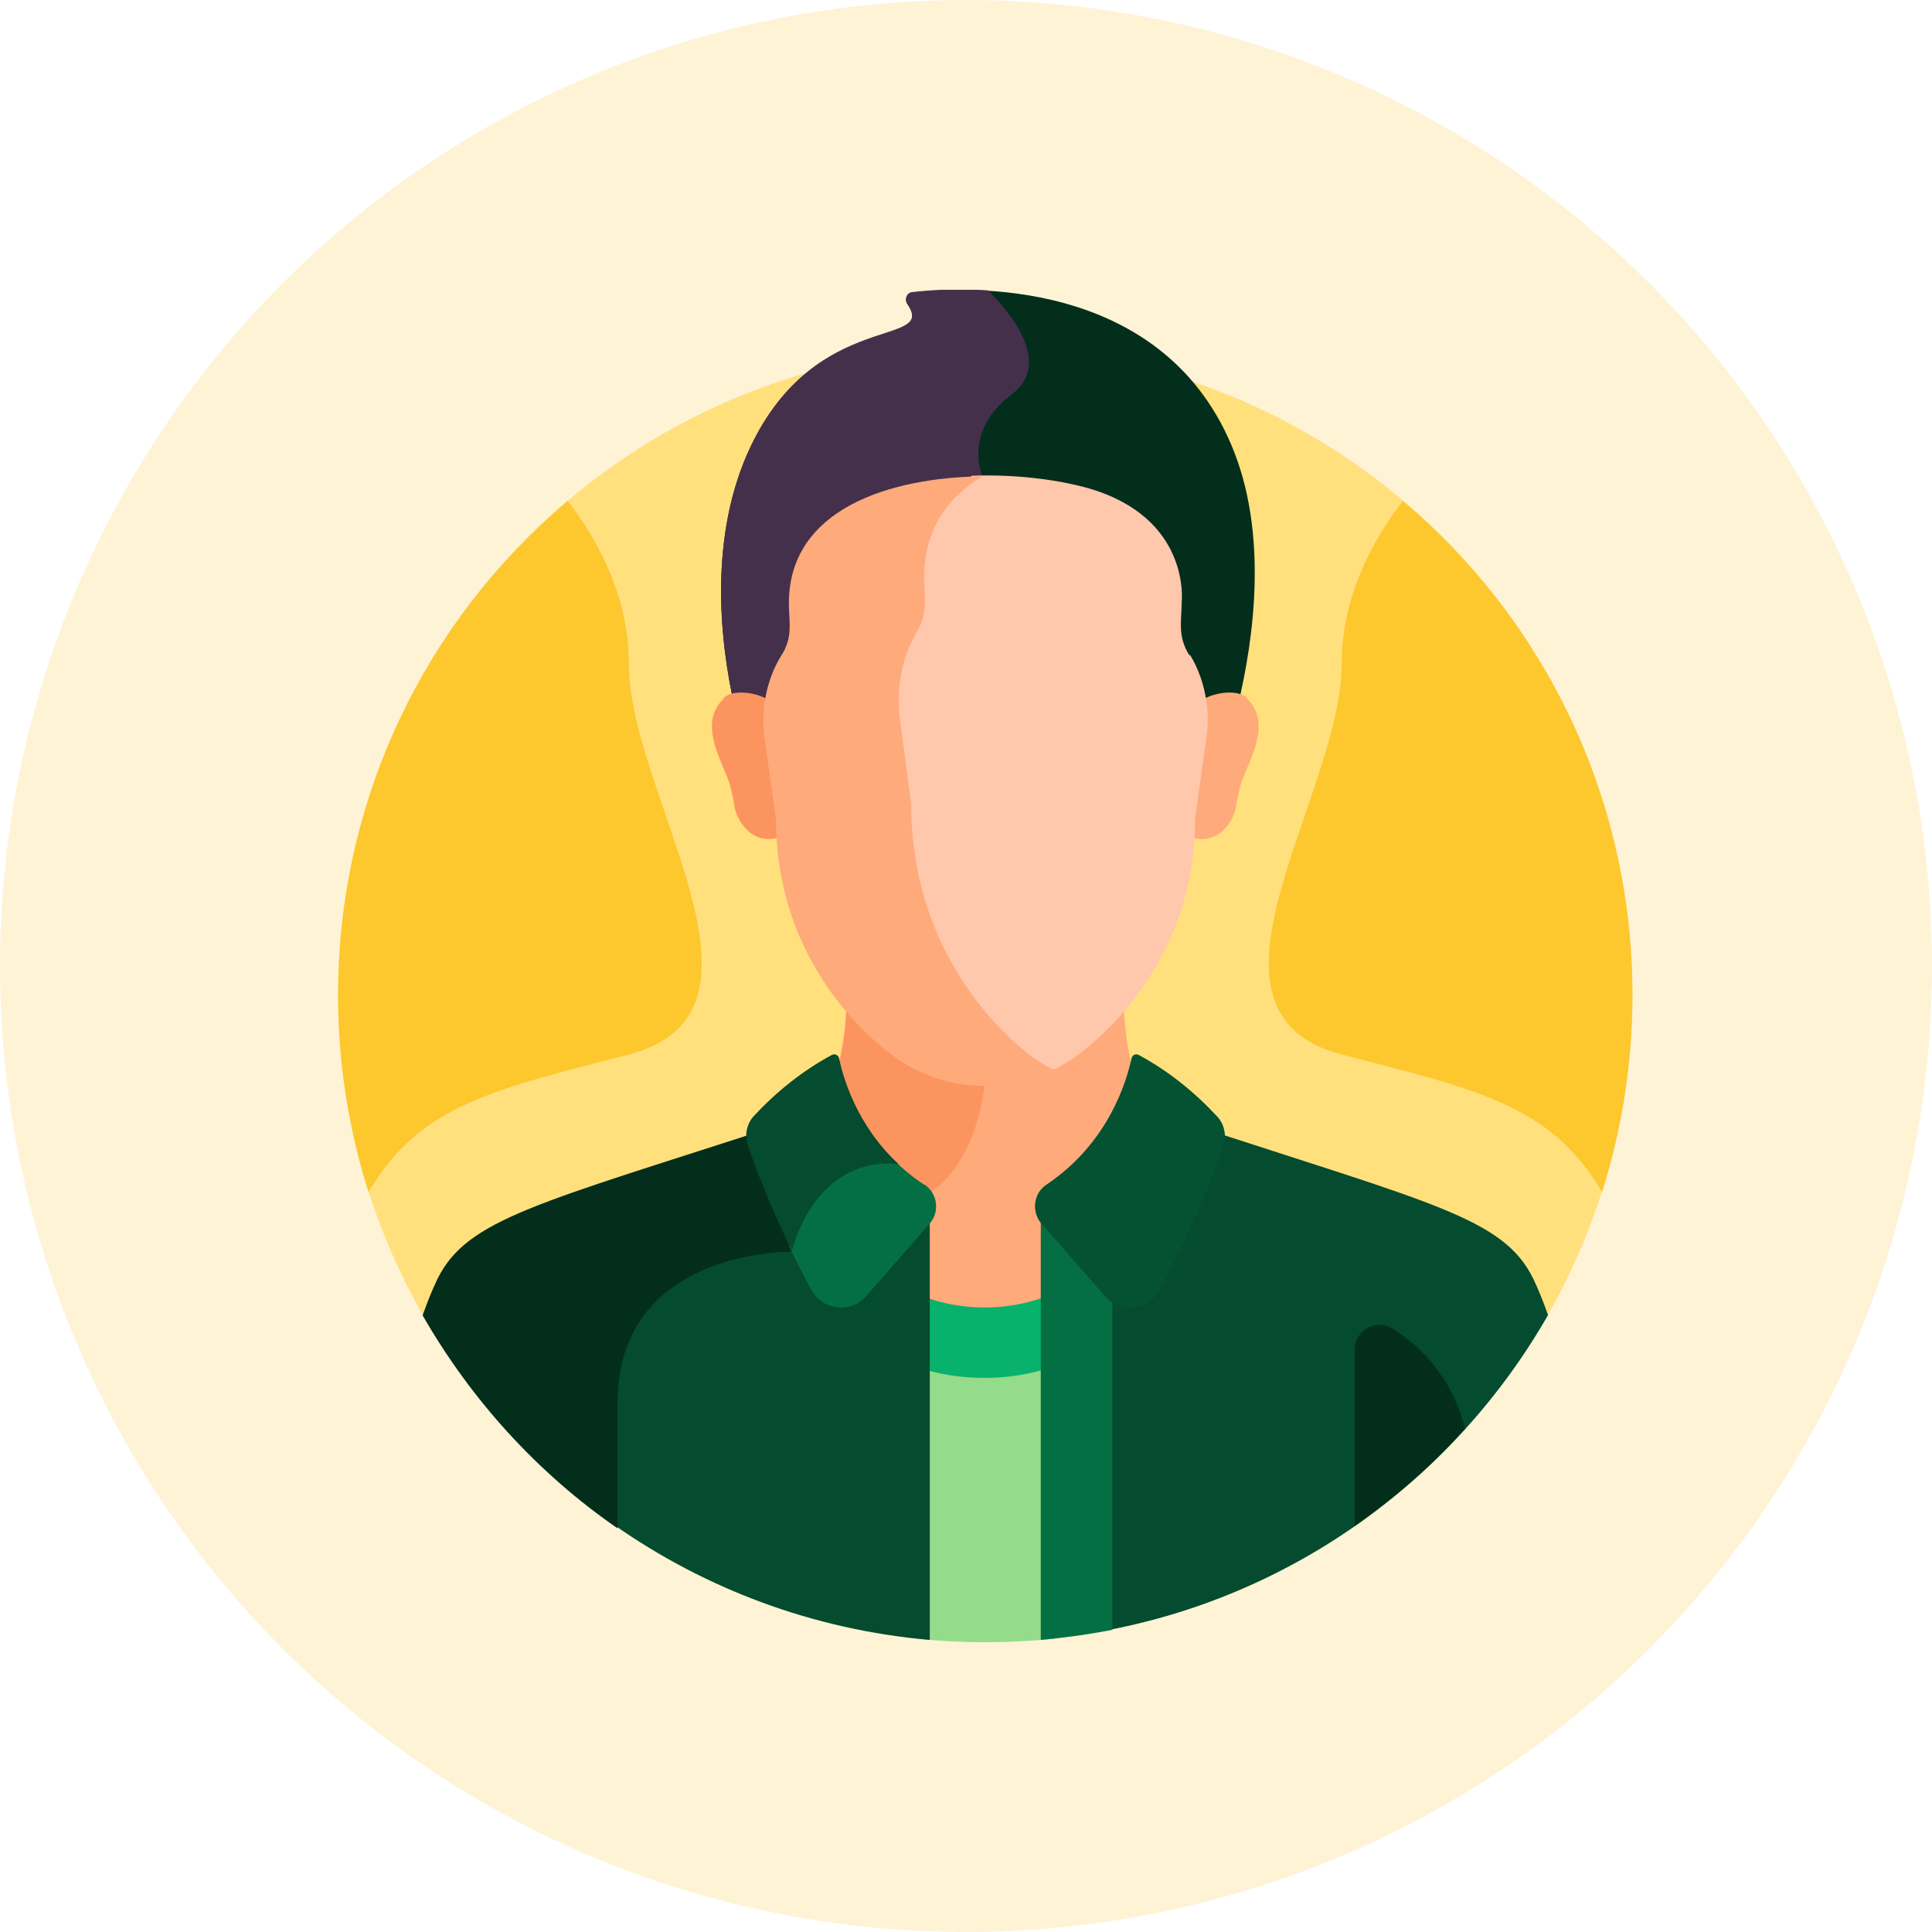 <svg width="40" height="40" viewBox="0 0 40 40" fill="none" xmlns="http://www.w3.org/2000/svg">
    <circle cx="20" cy="20" r="20" fill="#FDC72E" fill-opacity="0.2"/>
    <g clip-path="url(#clip0_0_1)">
        <path d="M32.048 27.222C33.157 25.273 33.798 23.01 33.798 20.595C33.798 13.198 27.802 7.202 20.405 7.202C13.008 7.202 7 13.198 7 20.607C7 23.01 7.642 25.273 8.75 27.222H32.048Z" fill="#FFE07D"/>
        <path d="M19.005 33.93C19.46 33.977 19.927 34 20.405 34C20.883 34 21.35 33.977 21.817 33.93V26.627H19.005V33.942V33.93Z" fill="#94DB8C"/>
        <path d="M21.805 26.615H18.993V28.307C19.437 28.458 19.903 28.528 20.393 28.528C20.883 28.528 21.362 28.447 21.805 28.295V26.615Z" fill="#08B26D"/>
        <path d="M23.508 25.378L24.827 23.337C24.547 23.255 24.278 23.173 23.987 23.115C23.427 22.555 23.287 21.505 23.263 20.77C22.972 21.108 22.668 21.388 22.377 21.61C21.805 22.053 21.117 22.287 20.393 22.287C19.67 22.287 18.97 22.053 18.41 21.61C18.118 21.388 17.815 21.097 17.523 20.77C17.5 21.505 17.36 22.555 16.8 23.115C16.508 23.185 16.24 23.255 15.96 23.337L17.278 25.378C17.955 26.428 19.133 27.07 20.382 27.07C21.642 27.07 22.808 26.428 23.485 25.378H23.508Z" fill="#FFAA7B"/>
        <path d="M18.422 21.61C18.13 21.388 17.827 21.097 17.535 20.77C17.512 21.505 17.372 22.555 16.812 23.115C16.52 23.185 16.252 23.255 15.972 23.337L16.893 24.748C17.535 25.04 18.223 25.192 18.818 24.947C20.09 24.422 20.347 22.94 20.405 22.287C19.693 22.287 18.993 22.042 18.422 21.61Z" fill="#FC9460"/>
        <path d="M17.897 24.083C17.838 24.095 17.78 24.118 17.71 24.142C17.267 24.317 16.66 24.737 16.333 25.822C16.007 25.822 14.513 25.903 13.545 26.86C12.997 27.408 12.717 28.132 12.717 29.03V31.573C14.595 32.892 16.835 33.743 19.25 33.953V24.772L17.897 24.083Z" fill="#044B2F"/>
        <path d="M16.252 23.255C11.13 24.923 9.672 25.227 9.053 26.487C8.948 26.708 8.843 26.965 8.75 27.233C9.753 28.983 11.13 30.5 12.787 31.643V29.042C12.787 25.857 16.38 25.915 16.38 25.915C16.753 24.655 17.477 24.258 18.002 24.153L16.252 23.267V23.255Z" fill="#032E1C"/>
        <path d="M32.048 27.222C31.955 26.953 31.85 26.697 31.745 26.475C31.127 25.215 29.668 24.923 24.547 23.243L22.785 24.142V33.778C26.763 33.067 30.123 30.605 32.06 27.21L32.048 27.222Z" fill="#044B2F"/>
        <path d="M25.62 14.645C25.97 13.198 26.262 11.017 25.492 9.208C24.01 5.72 19.962 5.93 18.888 6.058C18.772 6.07 18.725 6.198 18.783 6.292C19.425 7.225 16.905 6.385 15.54 9.255C14.677 11.075 14.887 13.222 15.213 14.657H25.62V14.645Z" fill="#032E1C"/>
        <path d="M20.335 9.85C20.335 9.85 19.927 8.928 20.953 8.158C21.968 7.388 20.452 6.023 20.452 6.012C19.763 5.965 19.203 6.012 18.888 6.047C18.772 6.058 18.725 6.187 18.783 6.28C19.425 7.213 16.905 6.373 15.54 9.243C14.677 11.063 14.887 13.21 15.213 14.645H17.593L18.352 14.342L20.347 9.85H20.335Z" fill="#45304C"/>
        <path d="M25.83 14.458C25.608 14.248 25.107 14.353 24.908 14.482C24.955 14.75 24.955 15.018 24.908 15.287L24.675 16.943C24.675 17.072 24.675 17.212 24.663 17.34C25.223 17.503 25.55 17.013 25.597 16.663C25.62 16.512 25.655 16.372 25.69 16.232C25.842 15.765 26.367 14.972 25.807 14.458H25.83Z" fill="#FFAA7B"/>
        <path d="M14.968 14.458C15.19 14.248 15.692 14.353 15.89 14.482C15.843 14.75 15.843 15.018 15.89 15.287L16.123 16.943C16.123 17.072 16.123 17.212 16.135 17.34C15.575 17.503 15.248 17.013 15.202 16.663C15.178 16.512 15.143 16.372 15.108 16.232C14.957 15.765 14.432 14.972 14.992 14.458H14.968Z" fill="#FC9460"/>
        <path d="M24.628 13.572C24.372 13.175 24.465 12.848 24.465 12.475C24.465 12.475 24.675 10.725 22.528 10.107C21.91 9.932 21.023 9.815 20.125 9.85C19.495 10.293 19.087 10.935 19.087 11.857C19.087 12.277 19.18 12.603 18.923 13.035C18.643 13.502 18.48 14.167 18.573 14.867L18.807 16.652C18.807 19.218 20.102 20.957 21.21 21.855C21.362 21.983 21.537 22.1 21.712 22.193C21.957 22.088 22.178 21.948 22.388 21.785C23.473 20.945 24.745 19.323 24.745 16.932L24.978 15.275C25.072 14.622 24.908 14.003 24.64 13.56L24.628 13.572Z" fill="#FFC7AB"/>
        <path d="M21.222 21.762C20.137 20.875 18.865 19.16 18.865 16.652L18.632 14.902C18.538 14.202 18.702 13.548 18.97 13.105C19.227 12.685 19.133 12.358 19.133 11.95C19.133 10.958 19.623 10.293 20.335 9.862C18.422 9.885 16.333 10.538 16.333 12.487C16.333 12.883 16.427 13.187 16.17 13.583C15.902 14.015 15.738 14.633 15.832 15.298L16.065 16.955C16.065 19.347 17.337 20.968 18.422 21.808C18.993 22.252 19.682 22.485 20.405 22.485C20.895 22.485 21.385 22.368 21.828 22.158C21.618 22.053 21.42 21.925 21.222 21.773V21.762Z" fill="#FFAA7B"/>
        <path d="M21.548 33.953C22.05 33.907 22.552 33.837 23.03 33.743V24.118L21.548 24.772V33.953Z" fill="#056F44"/>
        <path d="M25.188 23.103C24.722 22.602 24.185 22.17 23.578 21.843C23.52 21.808 23.438 21.843 23.427 21.913C23.333 22.345 22.972 23.652 21.665 24.527C21.397 24.702 21.35 25.087 21.56 25.332L22.878 26.837C23.193 27.198 23.777 27.14 24.01 26.708C24.395 25.985 24.932 24.9 25.328 23.722C25.398 23.512 25.352 23.278 25.2 23.115L25.188 23.103Z" fill="#045232"/>
        <path d="M19.133 24.527C18.9 24.375 18.69 24.2 18.515 24.025C18.352 24.013 18.048 24.013 17.71 24.142C17.267 24.305 16.672 24.737 16.333 25.798C16.497 26.137 16.66 26.452 16.8 26.708C17.033 27.128 17.605 27.198 17.932 26.837L19.25 25.332C19.46 25.087 19.413 24.713 19.145 24.527H19.133Z" fill="#056F44"/>
        <path d="M18.62 24.118C17.722 23.29 17.453 22.287 17.372 21.913C17.36 21.843 17.278 21.808 17.22 21.843C16.613 22.17 16.077 22.602 15.61 23.103C15.458 23.267 15.412 23.5 15.482 23.71C15.75 24.503 16.088 25.262 16.392 25.892C17.022 23.78 18.62 24.107 18.62 24.107V24.118Z" fill="#044B2F"/>
        <path d="M29.05 10.363C28.432 11.168 27.778 12.335 27.778 13.747C27.778 16.465 24.383 20.945 27.778 21.832C30.567 22.555 32.107 22.87 33.168 24.678C33.577 23.395 33.798 22.018 33.798 20.607C33.798 16.5 31.955 12.825 29.05 10.375V10.363Z" fill="#FDC72E"/>
        <path d="M11.748 10.363C12.367 11.168 13.02 12.335 13.02 13.747C13.02 16.465 16.415 20.945 13.02 21.832C10.232 22.555 8.692 22.87 7.63 24.678C7.222 23.395 7 22.018 7 20.607C7 16.5 8.843 12.825 11.748 10.375V10.363Z" fill="#FDC72E"/>
        <path d="M30.333 29.59C30.065 28.493 29.388 27.863 28.84 27.513C28.502 27.292 28.047 27.537 28.047 27.945V31.597C28.875 31.013 29.645 30.348 30.322 29.59H30.333Z" fill="#032E1C"/>
    </g>
    <defs>
        <clipPath id="clip0_0_1">
            <rect width="26.798" height="28" fill="white" transform="translate(7 6)"/>
        </clipPath>
    </defs>
</svg>
